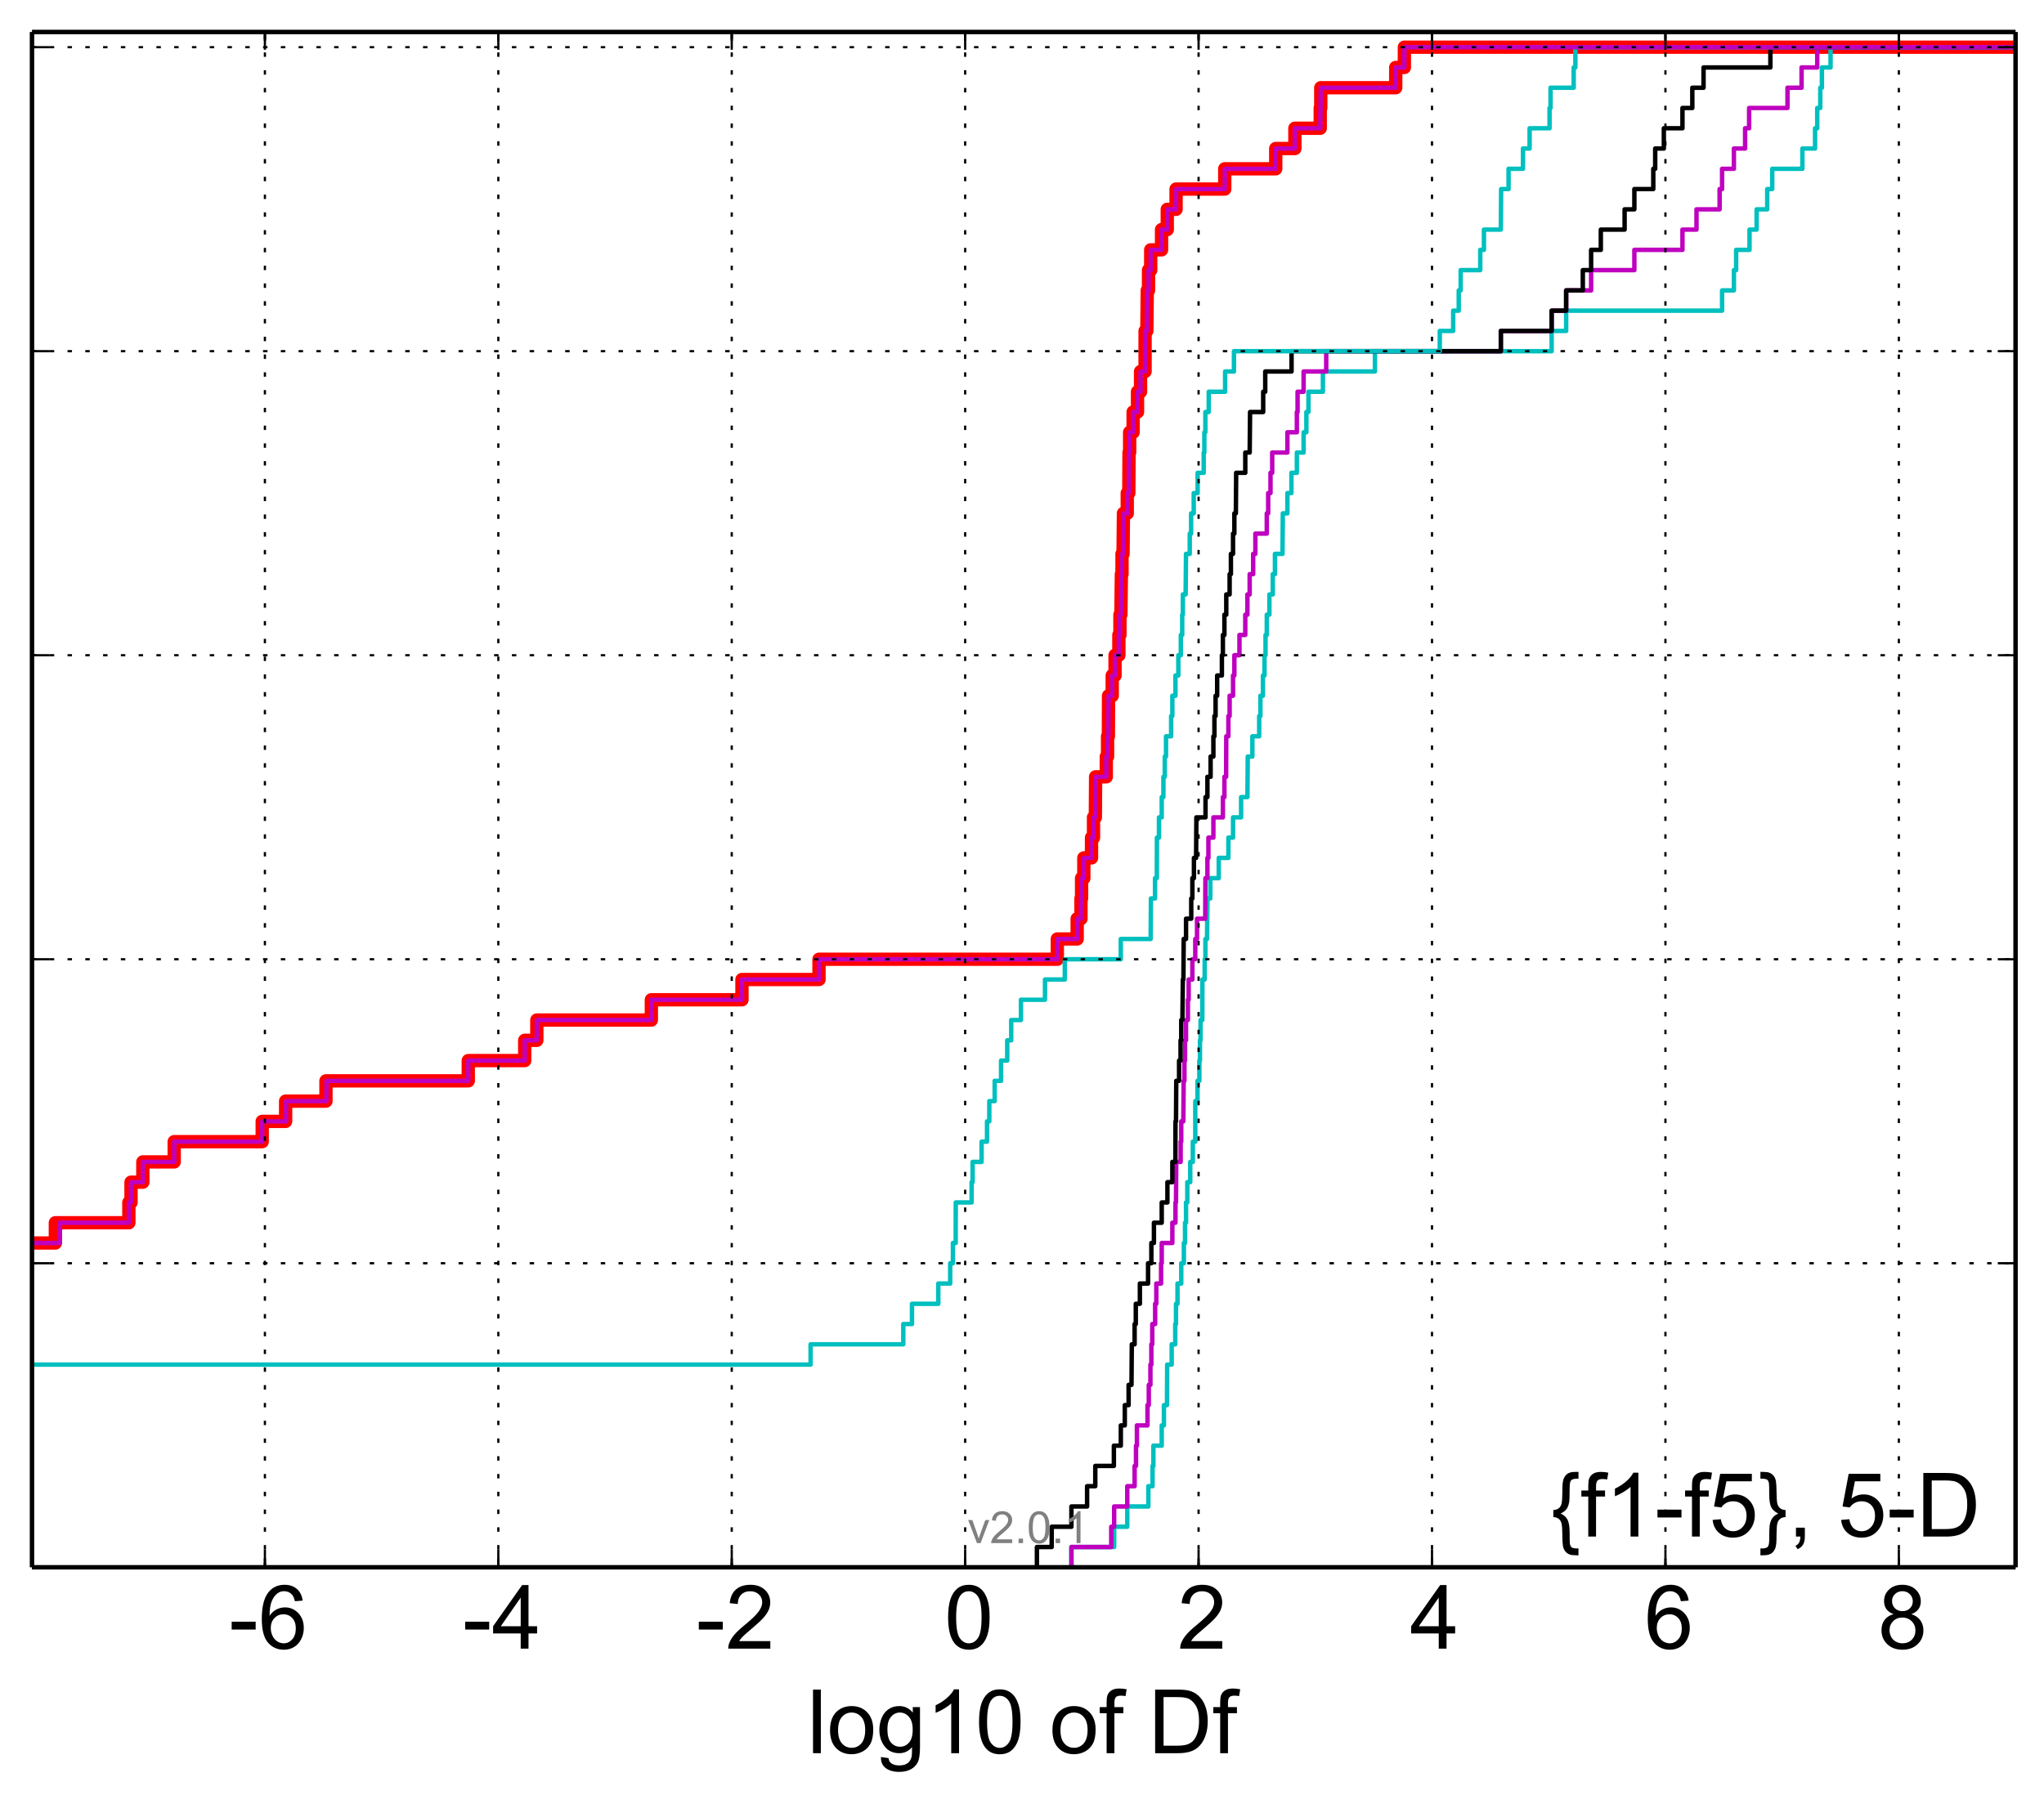 <?xml version="1.0" encoding="utf-8" standalone="no"?>
<!DOCTYPE svg PUBLIC "-//W3C//DTD SVG 1.1//EN"
  "http://www.w3.org/Graphics/SVG/1.1/DTD/svg11.dtd">
<!-- Created with matplotlib (http://matplotlib.org/) -->
<svg height="406pt" version="1.1" viewBox="0 0 460 406" width="460pt" xmlns="http://www.w3.org/2000/svg" xmlns:xlink="http://www.w3.org/1999/xlink">
 <defs>
  <style type="text/css">
*{stroke-linecap:butt;stroke-linejoin:round;}
  </style>
 </defs>
 <g id="figure_1">
  <g id="patch_1">
   <path d="
M0 406.059
L460.8 406.059
L460.8 0
L0 0
z
" style="fill:#ffffff;"/>
  </g>
  <g id="axes_1">
   <g id="patch_2">
    <path d="
M7.2 352.8
L453.6 352.8
L453.6 7.2
L7.2 7.2
z
" style="fill:#ffffff;"/>
   </g>
   <g id="line2d_1">
    <path clip-path="url(#p5bee155178)" d="
M-1 284.364
L3.754 284.364
L3.754 279.802
L12.459 279.802
L12.459 275.24
L29.002 275.24
L29.002 270.677
L29.487 270.677
L29.487 266.115
L32.148 266.115
L32.148 261.552
L39.204 261.552
L39.204 256.99
L59.01 256.99
L59.01 252.428
L64.28 252.428
L64.28 247.865
L73.359 247.865
L73.359 243.303
L105.386 243.303
L105.386 238.741
L118.085 238.741
L118.085 234.178
L120.814 234.178
L120.814 229.616
L146.588 229.616
L146.588 225.053
L166.978 225.053
L166.978 220.491
L184.317 220.491
L184.317 215.929
L237.947 215.929
L237.947 211.366
L242.417 211.366
L242.417 206.804
L243.274 206.804
L243.274 202.242
L243.41 202.242
L243.41 197.679
L243.914 197.679
L243.914 193.117
L245.646 193.117
L245.646 188.554
L246.093 188.554
L246.093 183.992
L246.507 183.992
L246.566 174.867
L248.971 174.867
L248.971 170.305
L249.256 170.305
L249.256 165.743
L249.441 165.743
L249.477 156.618
L250.305 156.618
L250.305 152.055
L250.94 152.055
L250.94 147.493
L251.801 147.493
L251.801 142.931
L252.04 142.931
L252.04 138.368
L252.256 138.368
L252.366 129.244
L252.508 129.244
L252.508 124.681
L252.742 124.681
L252.828 115.556
L253.687 115.556
L253.687 110.994
L254.037 110.994
L254.087 101.869
L254.222 101.869
L254.222 97.307
L255.004 97.307
L255.004 92.745
L255.996 92.745
L255.996 88.182
L256.681 88.182
L256.681 83.62
L257.698 83.62
L257.703 74.495
L258.095 74.495
L258.191 65.37
L258.474 65.37
L258.474 60.808
L258.965 60.808
L258.965 56.245
L261.404 56.245
L261.404 51.683
L262.694 51.683
L262.694 47.121
L264.675 47.121
L264.675 42.558
L275.628 42.558
L275.628 37.996
L287.102 37.996
L287.102 33.434
L291.413 33.434
L291.413 28.871
L297.117 28.871
L297.117 24.309
L297.238 24.309
L297.238 19.747
L314.106 19.747
L314.106 15.184
L316.053 15.184
L316.053 10.622
L316.053 10.622
L453.6 10.622
L453.6 10.622" style="fill:none;stroke:#ff0000;stroke-linecap:square;stroke-width:3.0;"/>
   </g>
   <g id="line2d_2">
    <path clip-path="url(#p5bee155178)" d="
M241.122 352.8
L241.122 348.238
L250.741 348.238
L250.741 343.675
L253.691 343.675
L253.691 339.113
L258.437 339.113
L258.437 334.55
L259.378 334.55
L259.378 329.988
L259.57 329.988
L259.57 325.426
L261.445 325.426
L261.445 320.863
L261.942 320.863
L261.942 316.301
L262.624 316.301
L262.672 307.176
L263.686 307.176
L263.686 302.614
L264.486 302.614
L264.486 298.051
L264.658 298.051
L264.658 293.489
L264.995 293.489
L264.995 288.927
L265.838 288.927
L265.838 284.364
L266.428 284.364
L266.428 279.802
L266.689 279.802
L266.689 275.24
L266.915 275.24
L266.915 270.677
L267.201 270.677
L267.201 266.115
L267.863 266.115
L267.863 261.552
L268.443 261.552
L268.443 256.99
L268.994 256.99
L268.997 247.865
L269.499 247.865
L269.499 243.303
L269.916 243.303
L269.916 238.741
L270.052 238.741
L270.052 234.178
L270.185 234.178
L270.185 229.616
L270.582 229.616
L270.597 220.491
L271.109 220.491
L271.109 215.929
L271.275 215.929
L271.275 211.366
L271.636 211.366
L271.747 202.242
L272.386 202.242
L272.386 197.679
L274.278 197.679
L274.278 193.117
L276.448 193.117
L276.448 188.554
L277.492 188.554
L277.492 183.992
L279.308 183.992
L279.308 179.43
L280.731 179.43
L280.805 170.305
L281.844 170.305
L281.844 165.743
L283.378 165.743
L283.378 161.18
L283.656 161.18
L283.656 156.618
L284.218 156.618
L284.218 152.055
L284.573 152.055
L284.573 147.493
L284.807 147.493
L284.807 142.931
L285.088 142.931
L285.088 138.368
L285.677 138.368
L285.677 133.806
L286.439 133.806
L286.439 129.244
L286.924 129.244
L286.924 124.681
L288.625 124.681
L288.698 115.556
L289.728 115.556
L289.728 110.994
L290.634 110.994
L290.634 106.432
L291.854 106.432
L291.854 101.869
L293.375 101.869
L293.375 97.307
L294.001 97.307
L294.001 92.745
L294.465 92.745
L294.465 88.182
L297.72 88.182
L297.72 83.62
L309.427 83.62
L309.427 79.057
L349.195 79.057
L349.195 74.495
L352.462 74.495
L352.462 69.933
L387.554 69.933
L387.554 65.37
L390.214 65.37
L390.214 60.808
L390.718 60.808
L390.718 56.245
L393.728 56.245
L393.728 51.683
L395.328 51.683
L395.328 47.121
L397.711 47.121
L397.711 42.558
L398.837 42.558
L398.837 37.996
L405.625 37.996
L405.625 33.434
L408.478 33.434
L408.478 28.871
L408.968 28.871
L408.968 24.309
L409.651 24.309
L409.651 19.747
L410.018 19.747
L410.018 15.184
L411.966 15.184
L411.966 10.622
L411.966 10.622
L453.6 10.622
L453.6 10.622" style="fill:none;stroke:#00bfbf;stroke-linecap:square;"/>
   </g>
   <g id="line2d_3">
    <path clip-path="url(#p5bee155178)" d="
M241.122 352.8
L241.122 348.238
L250.083 348.238
L250.083 343.675
L250.741 343.675
L250.741 339.113
L253.691 339.113
L253.691 334.55
L255.345 334.55
L255.345 329.988
L255.659 329.988
L255.659 325.426
L255.862 325.426
L255.862 320.863
L258.239 320.863
L258.239 316.301
L258.535 316.301
L258.535 311.739
L258.9 311.739
L258.9 307.176
L259.111 307.176
L259.111 302.614
L259.318 302.614
L259.318 298.051
L259.965 298.051
L259.965 293.489
L260.226 293.489
L260.226 288.927
L261.297 288.927
L261.297 284.364
L261.445 284.364
L261.445 279.802
L263.836 279.802
L263.836 275.24
L264.54 275.24
L264.54 270.677
L264.658 270.677
L264.716 261.552
L265.704 261.552
L265.704 256.99
L265.838 256.99
L265.838 252.428
L266.304 252.428
L266.387 243.303
L266.559 243.303
L266.559 238.741
L266.689 238.741
L266.689 234.178
L266.915 234.178
L266.915 229.616
L267.337 229.616
L267.337 225.053
L267.506 225.053
L267.506 220.491
L268.341 220.491
L268.341 215.929
L268.994 215.929
L268.994 211.366
L269.387 211.366
L269.387 206.804
L271.233 206.804
L271.275 197.679
L271.727 197.679
L271.727 193.117
L271.95 193.117
L271.95 188.554
L273.071 188.554
L273.071 183.992
L275.21 183.992
L275.21 179.43
L275.553 179.43
L275.553 174.867
L275.937 174.867
L275.971 165.743
L276.448 165.743
L276.448 161.18
L276.727 161.18
L276.727 156.618
L277.492 156.618
L277.492 152.055
L277.793 152.055
L277.793 147.493
L278.94 147.493
L278.94 142.931
L280.25 142.931
L280.25 138.368
L280.731 138.368
L280.731 133.806
L281.239 133.806
L281.239 129.244
L282.026 129.244
L282.026 124.681
L282.519 124.681
L282.519 120.119
L285.088 120.119
L285.088 115.556
L285.404 115.556
L285.404 110.994
L285.926 110.994
L285.926 106.432
L286.309 106.432
L286.309 101.869
L289.728 101.869
L289.728 97.307
L291.854 97.307
L291.854 92.745
L292.017 92.745
L292.017 88.182
L293.375 88.182
L293.375 83.62
L298.465 83.62
L298.465 79.057
L337.763 79.057
L337.763 74.495
L349.195 74.495
L349.195 69.933
L352.462 69.933
L352.462 65.37
L358.08 65.37
L358.08 60.808
L367.812 60.808
L367.812 56.245
L378.636 56.245
L378.636 51.683
L381.798 51.683
L381.798 47.121
L386.996 47.121
L386.996 42.558
L387.554 42.558
L387.554 37.996
L390.214 37.996
L390.214 33.434
L392.734 33.434
L392.734 28.871
L393.636 28.871
L393.636 24.309
L402.269 24.309
L402.269 19.747
L405.44 19.747
L405.44 15.184
L408.968 15.184
L408.968 10.622
L408.968 10.622
L453.6 10.622
L453.6 10.622" style="fill:none;stroke:#bf00bf;stroke-linecap:square;"/>
   </g>
   <g id="line2d_4">
    <path clip-path="url(#p5bee155178)" d="
M233.353 352.8
L233.353 348.238
L236.685 348.238
L236.685 343.675
L241.122 343.675
L241.122 339.113
L244.65 339.113
L244.65 334.55
L246.494 334.55
L246.494 329.988
L250.677 329.988
L250.677 325.426
L252.241 325.426
L252.241 320.863
L253.133 320.863
L253.133 316.301
L253.994 316.301
L253.994 311.739
L254.642 311.739
L254.712 302.614
L255.345 302.614
L255.345 298.051
L255.61 298.051
L255.61 293.489
L256.529 293.489
L256.529 288.927
L258.37 288.927
L258.37 284.364
L259.111 284.364
L259.111 279.802
L259.691 279.802
L259.691 275.24
L261.445 275.24
L261.445 270.677
L262.725 270.677
L262.725 266.115
L263.836 266.115
L263.836 261.552
L264.527 261.552
L264.54 252.428
L264.658 252.428
L264.716 243.303
L265.349 243.303
L265.349 238.741
L265.684 238.741
L265.684 234.178
L265.838 234.178
L265.838 229.616
L266.103 229.616
L266.199 220.491
L266.326 220.491
L266.392 211.366
L266.915 211.366
L266.915 206.804
L268.087 206.804
L268.087 202.242
L268.341 202.242
L268.341 197.679
L268.693 197.679
L268.693 193.117
L269.182 193.117
L269.242 183.992
L271.3 183.992
L271.3 179.43
L271.727 179.43
L271.727 174.867
L272.446 174.867
L272.446 170.305
L273.071 170.305
L273.071 165.743
L273.306 165.743
L273.306 161.18
L273.566 161.18
L273.566 156.618
L273.922 156.618
L273.922 152.055
L274.984 152.055
L274.984 147.493
L275.21 147.493
L275.21 142.931
L275.553 142.931
L275.553 138.368
L275.971 138.368
L275.971 133.806
L276.727 133.806
L276.727 129.244
L277.015 129.244
L277.015 124.681
L277.492 124.681
L277.492 120.119
L277.793 120.119
L277.793 115.556
L278.13 115.556
L278.197 106.432
L280.25 106.432
L280.25 101.869
L281.239 101.869
L281.326 92.745
L284.28 92.745
L284.28 88.182
L284.742 88.182
L284.742 83.62
L290.665 83.62
L290.665 79.057
L337.763 79.057
L337.763 74.495
L349.195 74.495
L349.195 69.933
L352.462 69.933
L352.462 65.37
L356.212 65.37
L356.212 60.808
L358.08 60.808
L358.08 56.245
L360.264 56.245
L360.264 51.683
L365.617 51.683
L365.617 47.121
L367.812 47.121
L367.812 42.558
L372.071 42.558
L372.071 37.996
L372.5 37.996
L372.5 33.434
L374.444 33.434
L374.444 28.871
L378.636 28.871
L378.636 24.309
L380.854 24.309
L380.854 19.747
L383.381 19.747
L383.381 15.184
L398.425 15.184
L398.425 10.622
L398.425 10.622
L453.6 10.622
L453.6 10.622" style="fill:none;stroke:#000000;stroke-linecap:square;"/>
   </g>
   <g id="line2d_5">
    <path clip-path="url(#p5bee155178)" d="
M-1 307.176
L182.423 307.176
L182.423 302.614
L203.285 302.614
L203.285 298.051
L205.241 298.051
L205.241 293.489
L211.162 293.489
L211.162 288.927
L213.841 288.927
L213.841 284.364
L214.452 284.364
L214.452 279.802
L215.075 279.802
L215.094 270.677
L218.659 270.677
L218.659 266.115
L218.882 266.115
L218.882 261.552
L220.904 261.552
L220.904 256.99
L222.126 256.99
L222.126 252.428
L222.642 252.428
L222.642 247.865
L223.85 247.865
L223.85 243.303
L225.286 243.303
L225.286 238.741
L226.679 238.741
L226.679 234.178
L227.572 234.178
L227.572 229.616
L229.762 229.616
L229.762 225.053
L235.176 225.053
L235.176 220.491
L239.634 220.491
L239.634 215.929
L252.23 215.929
L252.23 211.366
L258.958 211.366
L259.017 202.242
L259.936 202.242
L259.936 197.679
L260.34 197.679
L260.364 188.554
L260.825 188.554
L260.825 183.992
L261.445 183.992
L261.445 179.43
L261.822 179.43
L261.822 174.867
L262.134 174.867
L262.134 170.305
L262.41 170.305
L262.41 165.743
L263.561 165.743
L263.561 161.18
L263.836 161.18
L263.836 156.618
L264.535 156.618
L264.535 152.055
L265.185 152.055
L265.185 147.493
L265.743 147.493
L265.743 142.931
L266.053 142.931
L266.053 138.368
L266.199 138.368
L266.199 133.806
L266.827 133.806
L266.911 124.681
L267.751 124.681
L267.751 120.119
L268.056 120.119
L268.056 115.556
L268.646 115.556
L268.646 110.994
L269.528 110.994
L269.528 106.432
L270.892 106.432
L270.892 101.869
L271.034 101.869
L271.034 97.307
L271.267 97.307
L271.267 92.745
L272.018 92.745
L272.018 88.182
L275.712 88.182
L275.712 83.62
L277.702 83.62
L277.702 79.057
L324.021 79.057
L324.021 74.495
L327.037 74.495
L327.037 69.933
L328.286 69.933
L328.286 65.37
L328.724 65.37
L328.724 60.808
L333.129 60.808
L333.129 56.245
L333.96 56.245
L333.96 51.683
L337.763 51.683
L337.829 42.558
L339.501 42.558
L339.501 37.996
L342.748 37.996
L342.748 33.434
L344.235 33.434
L344.235 28.871
L348.725 28.871
L348.725 24.309
L348.949 24.309
L348.949 19.747
L354.156 19.747
L354.156 15.184
L354.538 15.184
L354.538 10.622
L354.538 10.622
L453.6 10.622
L453.6 10.622" style="fill:none;stroke:#00bfbf;stroke-linecap:square;"/>
   </g>
   <g id="line2d_6">
    <path clip-path="url(#p5bee155178)" d="
M-1 284.364
L3.754 284.364
L3.754 279.802
L13.443 279.802
L13.443 275.24
L29.002 275.24
L29.002 270.677
L29.487 270.677
L29.487 266.115
L32.148 266.115
L32.148 261.552
L39.215 261.552
L39.215 256.99
L59.01 256.99
L59.01 252.428
L64.388 252.428
L64.388 247.865
L73.48 247.865
L73.48 243.303
L105.386 243.303
L105.386 238.741
L118.085 238.741
L118.085 234.178
L120.814 234.178
L120.814 229.616
L146.588 229.616
L146.588 225.053
L166.978 225.053
L166.978 220.491
L184.317 220.491
L184.317 215.929
L237.947 215.929
L237.947 211.366
L242.417 211.366
L242.417 206.804
L243.274 206.804
L243.274 202.242
L243.41 202.242
L243.41 197.679
L243.914 197.679
L243.914 193.117
L245.646 193.117
L245.646 188.554
L246.093 188.554
L246.093 183.992
L246.507 183.992
L246.566 174.867
L248.971 174.867
L248.971 170.305
L249.256 170.305
L249.256 165.743
L249.441 165.743
L249.477 156.618
L250.305 156.618
L250.305 152.055
L250.94 152.055
L250.94 147.493
L251.801 147.493
L251.801 142.931
L252.04 142.931
L252.04 138.368
L252.256 138.368
L252.366 129.244
L252.508 129.244
L252.508 124.681
L252.742 124.681
L252.828 115.556
L253.687 115.556
L253.687 110.994
L254.037 110.994
L254.087 101.869
L254.222 101.869
L254.222 97.307
L255.004 97.307
L255.004 92.745
L255.996 92.745
L255.996 88.182
L256.681 88.182
L256.681 83.62
L257.698 83.62
L257.703 74.495
L258.095 74.495
L258.191 65.37
L258.474 65.37
L258.474 60.808
L258.965 60.808
L258.965 56.245
L261.404 56.245
L261.404 51.683
L262.694 51.683
L262.694 47.121
L264.675 47.121
L264.675 42.558
L275.628 42.558
L275.628 37.996
L287.102 37.996
L287.102 33.434
L291.413 33.434
L291.413 28.871
L297.133 28.871
L297.238 19.747
L314.106 19.747
L314.106 15.184
L316.053 15.184
L316.053 10.622
L316.053 10.622
L453.6 10.622
L453.6 10.622" style="fill:none;stroke:#bf00bf;stroke-linecap:square;"/>
   </g>
   <g id="matplotlib.axis_1">
    <g id="xtick_1"/>
    <g id="xtick_2">
     <g id="line2d_7">
      <path clip-path="url(#p5bee155178)" d="
M59.617 352.8
L59.617 7.2" style="fill:none;stroke:#000000;stroke-dasharray:1,3;stroke-dashoffset:0.0;stroke-width:0.5;"/>
     </g>
     <g id="line2d_8">
      <defs>
       <path d="
M0 0
L0 -4" id="m93b0483c22" style="stroke:#000000;stroke-width:0.5;"/>
      </defs>
      <g>
       <use style="stroke:#000000;stroke-width:0.5;" x="59.617" xlink:href="#m93b0483c22" y="352.8"/>
      </g>
     </g>
     <g id="line2d_9">
      <defs>
       <path d="
M0 0
L0 4" id="m741efc42ff" style="stroke:#000000;stroke-width:0.5;"/>
      </defs>
      <g>
       <use style="stroke:#000000;stroke-width:0.5;" x="59.617" xlink:href="#m741efc42ff" y="7.2"/>
      </g>
     </g>
     <g id="text_1">
      <!-- -6 -->
      <defs>
       <path d="
M3.172 21.484
L3.172 30.328
L30.172 30.328
L30.172 21.484
z
" id="ArialMT-2d"/>
       <path d="
M49.75 54.047
L41.016 53.375
Q39.844 58.547 37.703 60.891
Q34.125 64.656 28.906 64.656
Q24.703 64.656 21.531 62.312
Q17.391 59.281 14.984 53.469
Q12.594 47.656 12.5 36.922
Q15.672 41.75 20.266 44.094
Q24.859 46.438 29.891 46.438
Q38.672 46.438 44.844 39.969
Q51.031 33.5 51.031 23.25
Q51.031 16.5 48.125 10.719
Q45.219 4.938 40.141 1.859
Q35.062 -1.219 28.609 -1.219
Q17.625 -1.219 10.688 6.859
Q3.766 14.938 3.766 33.5
Q3.766 54.25 11.422 63.672
Q18.109 71.875 29.438 71.875
Q37.891 71.875 43.281 67.141
Q48.688 62.406 49.75 54.047
M13.875 23.188
Q13.875 18.656 15.797 14.5
Q17.719 10.359 21.188 8.172
Q24.656 6 28.469 6
Q34.031 6 38.031 10.484
Q42.047 14.984 42.047 22.703
Q42.047 30.125 38.078 34.391
Q34.125 38.672 28.125 38.672
Q22.172 38.672 18.016 34.391
Q13.875 30.125 13.875 23.188" id="ArialMT-36"/>
      </defs>
      <g transform="translate(51.502 371.116)scale(0.2 -0.2)">
       <use xlink:href="#ArialMT-2d"/>
       <use x="33.301" xlink:href="#ArialMT-36"/>
      </g>
     </g>
    </g>
    <g id="xtick_3">
     <g id="line2d_10">
      <path clip-path="url(#p5bee155178)" d="
M112.148 352.8
L112.148 7.2" style="fill:none;stroke:#000000;stroke-dasharray:1,3;stroke-dashoffset:0.0;stroke-width:0.5;"/>
     </g>
     <g id="line2d_11">
      <g>
       <use style="stroke:#000000;stroke-width:0.5;" x="112.148" xlink:href="#m93b0483c22" y="352.8"/>
      </g>
     </g>
     <g id="line2d_12">
      <g>
       <use style="stroke:#000000;stroke-width:0.5;" x="112.148" xlink:href="#m741efc42ff" y="7.2"/>
      </g>
     </g>
     <g id="text_2">
      <!-- -4 -->
      <defs>
       <path d="
M32.328 0
L32.328 17.141
L1.266 17.141
L1.266 25.203
L33.938 71.578
L41.109 71.578
L41.109 25.203
L50.781 25.203
L50.781 17.141
L41.109 17.141
L41.109 0
z

M32.328 25.203
L32.328 57.469
L9.906 25.203
z
" id="ArialMT-34"/>
      </defs>
      <g transform="translate(104.058 371.116)scale(0.2 -0.2)">
       <use xlink:href="#ArialMT-2d"/>
       <use x="33.301" xlink:href="#ArialMT-34"/>
      </g>
     </g>
    </g>
    <g id="xtick_4">
     <g id="line2d_13">
      <path clip-path="url(#p5bee155178)" d="
M164.679 352.8
L164.679 7.2" style="fill:none;stroke:#000000;stroke-dasharray:1,3;stroke-dashoffset:0.0;stroke-width:0.5;"/>
     </g>
     <g id="line2d_14">
      <g>
       <use style="stroke:#000000;stroke-width:0.5;" x="164.679" xlink:href="#m93b0483c22" y="352.8"/>
      </g>
     </g>
     <g id="line2d_15">
      <g>
       <use style="stroke:#000000;stroke-width:0.5;" x="164.679" xlink:href="#m741efc42ff" y="7.2"/>
      </g>
     </g>
     <g id="text_3">
      <!-- -2 -->
      <defs>
       <path d="
M50.344 8.453
L50.344 0
L3.031 0
Q2.938 3.172 4.047 6.109
Q5.859 10.938 9.828 15.625
Q13.812 20.312 21.344 26.469
Q33.016 36.031 37.109 41.625
Q41.219 47.219 41.219 52.203
Q41.219 57.422 37.469 61
Q33.734 64.594 27.734 64.594
Q21.391 64.594 17.578 60.781
Q13.766 56.984 13.719 50.25
L4.688 51.172
Q5.609 61.281 11.656 66.578
Q17.719 71.875 27.938 71.875
Q38.234 71.875 44.234 66.156
Q50.25 60.453 50.25 52
Q50.25 47.703 48.484 43.547
Q46.734 39.406 42.656 34.812
Q38.578 30.219 29.109 22.219
Q21.188 15.578 18.938 13.203
Q16.703 10.844 15.234 8.453
z
" id="ArialMT-32"/>
      </defs>
      <g transform="translate(156.633 371.116)scale(0.2 -0.2)">
       <use xlink:href="#ArialMT-2d"/>
       <use x="33.301" xlink:href="#ArialMT-32"/>
      </g>
     </g>
    </g>
    <g id="xtick_5">
     <g id="line2d_16">
      <path clip-path="url(#p5bee155178)" d="
M217.21 352.8
L217.21 7.2" style="fill:none;stroke:#000000;stroke-dasharray:1,3;stroke-dashoffset:0.0;stroke-width:0.5;"/>
     </g>
     <g id="line2d_17">
      <g>
       <use style="stroke:#000000;stroke-width:0.5;" x="217.21" xlink:href="#m93b0483c22" y="352.8"/>
      </g>
     </g>
     <g id="line2d_18">
      <g>
       <use style="stroke:#000000;stroke-width:0.5;" x="217.21" xlink:href="#m741efc42ff" y="7.2"/>
      </g>
     </g>
     <g id="text_4">
      <!-- 0 -->
      <defs>
       <path d="
M4.156 35.297
Q4.156 48 6.766 55.734
Q9.375 63.484 14.516 67.672
Q19.672 71.875 27.484 71.875
Q33.25 71.875 37.594 69.547
Q41.938 67.234 44.766 62.859
Q47.609 58.5 49.219 52.219
Q50.828 45.953 50.828 35.297
Q50.828 22.703 48.234 14.969
Q45.656 7.234 40.5 3
Q35.359 -1.219 27.484 -1.219
Q17.141 -1.219 11.234 6.203
Q4.156 15.141 4.156 35.297
M13.188 35.297
Q13.188 17.672 17.312 11.828
Q21.438 6 27.484 6
Q33.547 6 37.672 11.859
Q41.797 17.719 41.797 35.297
Q41.797 52.984 37.672 58.781
Q33.547 64.594 27.391 64.594
Q21.344 64.594 17.719 59.469
Q13.188 52.938 13.188 35.297" id="ArialMT-30"/>
      </defs>
      <g transform="translate(212.543 371.116)scale(0.2 -0.2)">
       <use xlink:href="#ArialMT-30"/>
      </g>
     </g>
    </g>
    <g id="xtick_6">
     <g id="line2d_19">
      <path clip-path="url(#p5bee155178)" d="
M269.741 352.8
L269.741 7.2" style="fill:none;stroke:#000000;stroke-dasharray:1,3;stroke-dashoffset:0.0;stroke-width:0.5;"/>
     </g>
     <g id="line2d_20">
      <g>
       <use style="stroke:#000000;stroke-width:0.5;" x="269.741" xlink:href="#m93b0483c22" y="352.8"/>
      </g>
     </g>
     <g id="line2d_21">
      <g>
       <use style="stroke:#000000;stroke-width:0.5;" x="269.741" xlink:href="#m741efc42ff" y="7.2"/>
      </g>
     </g>
     <g id="text_5">
      <!-- 2 -->
      <g transform="translate(265.001 371.116)scale(0.2 -0.2)">
       <use xlink:href="#ArialMT-32"/>
      </g>
     </g>
    </g>
    <g id="xtick_7">
     <g id="line2d_22">
      <path clip-path="url(#p5bee155178)" d="
M322.272 352.8
L322.272 7.2" style="fill:none;stroke:#000000;stroke-dasharray:1,3;stroke-dashoffset:0.0;stroke-width:0.5;"/>
     </g>
     <g id="line2d_23">
      <g>
       <use style="stroke:#000000;stroke-width:0.5;" x="322.272" xlink:href="#m93b0483c22" y="352.8"/>
      </g>
     </g>
     <g id="line2d_24">
      <g>
       <use style="stroke:#000000;stroke-width:0.5;" x="322.272" xlink:href="#m741efc42ff" y="7.2"/>
      </g>
     </g>
     <g id="text_6">
      <!-- 4 -->
      <g transform="translate(317.321 371.116)scale(0.2 -0.2)">
       <use xlink:href="#ArialMT-34"/>
      </g>
     </g>
    </g>
    <g id="xtick_8">
     <g id="line2d_25">
      <path clip-path="url(#p5bee155178)" d="
M374.803 352.8
L374.803 7.2" style="fill:none;stroke:#000000;stroke-dasharray:1,3;stroke-dashoffset:0.0;stroke-width:0.5;"/>
     </g>
     <g id="line2d_26">
      <g>
       <use style="stroke:#000000;stroke-width:0.5;" x="374.803" xlink:href="#m93b0483c22" y="352.8"/>
      </g>
     </g>
     <g id="line2d_27">
      <g>
       <use style="stroke:#000000;stroke-width:0.5;" x="374.803" xlink:href="#m741efc42ff" y="7.2"/>
      </g>
     </g>
     <g id="text_7">
      <!-- 6 -->
      <g transform="translate(370.077 371.116)scale(0.2 -0.2)">
       <use xlink:href="#ArialMT-36"/>
      </g>
     </g>
    </g>
    <g id="xtick_9">
     <g id="line2d_28">
      <path clip-path="url(#p5bee155178)" d="
M427.334 352.8
L427.334 7.2" style="fill:none;stroke:#000000;stroke-dasharray:1,3;stroke-dashoffset:0.0;stroke-width:0.5;"/>
     </g>
     <g id="line2d_29">
      <g>
       <use style="stroke:#000000;stroke-width:0.5;" x="427.334" xlink:href="#m93b0483c22" y="352.8"/>
      </g>
     </g>
     <g id="line2d_30">
      <g>
       <use style="stroke:#000000;stroke-width:0.5;" x="427.334" xlink:href="#m741efc42ff" y="7.2"/>
      </g>
     </g>
     <g id="text_8">
      <!-- 8 -->
      <defs>
       <path d="
M17.672 38.812
Q12.203 40.828 9.562 44.531
Q6.938 48.25 6.938 53.422
Q6.938 61.234 12.547 66.547
Q18.172 71.875 27.484 71.875
Q36.859 71.875 42.578 66.422
Q48.297 60.984 48.297 53.172
Q48.297 48.188 45.672 44.5
Q43.062 40.828 37.75 38.812
Q44.344 36.672 47.781 31.875
Q51.219 27.094 51.219 20.453
Q51.219 11.281 44.719 5.031
Q38.234 -1.219 27.641 -1.219
Q17.047 -1.219 10.547 5.047
Q4.047 11.328 4.047 20.703
Q4.047 27.688 7.594 32.391
Q11.141 37.109 17.672 38.812
M15.922 53.719
Q15.922 48.641 19.188 45.406
Q22.469 42.188 27.688 42.188
Q32.766 42.188 36.016 45.375
Q39.266 48.578 39.266 53.219
Q39.266 58.062 35.906 61.359
Q32.562 64.656 27.594 64.656
Q22.562 64.656 19.234 61.422
Q15.922 58.203 15.922 53.719
M13.094 20.656
Q13.094 16.891 14.875 13.375
Q16.656 9.859 20.172 7.922
Q23.688 6 27.734 6
Q34.031 6 38.125 10.047
Q42.234 14.109 42.234 20.359
Q42.234 26.703 38.016 30.859
Q33.797 35.016 27.438 35.016
Q21.234 35.016 17.156 30.906
Q13.094 26.812 13.094 20.656" id="ArialMT-38"/>
      </defs>
      <g transform="translate(422.617 371.116)scale(0.2 -0.2)">
       <use xlink:href="#ArialMT-38"/>
      </g>
     </g>
    </g>
    <g id="xtick_10"/>
    <g id="xtick_11">
     <g id="line2d_31">
      <defs>
       <path d="
M0 0
L0 -2" id="m177f7580d0" style="stroke:#000000;stroke-width:0.5;"/>
      </defs>
      <g>
       <use style="stroke:#000000;stroke-width:0.5;" x="59.617" xlink:href="#m177f7580d0" y="352.8"/>
      </g>
     </g>
     <g id="line2d_32">
      <defs>
       <path d="
M0 0
L0 2" id="m5284c7e2a0" style="stroke:#000000;stroke-width:0.5;"/>
      </defs>
      <g>
       <use style="stroke:#000000;stroke-width:0.5;" x="59.617" xlink:href="#m5284c7e2a0" y="7.2"/>
      </g>
     </g>
    </g>
    <g id="xtick_12">
     <g id="line2d_33">
      <g>
       <use style="stroke:#000000;stroke-width:0.5;" x="112.148" xlink:href="#m177f7580d0" y="352.8"/>
      </g>
     </g>
     <g id="line2d_34">
      <g>
       <use style="stroke:#000000;stroke-width:0.5;" x="112.148" xlink:href="#m5284c7e2a0" y="7.2"/>
      </g>
     </g>
    </g>
    <g id="xtick_13">
     <g id="line2d_35">
      <g>
       <use style="stroke:#000000;stroke-width:0.5;" x="164.679" xlink:href="#m177f7580d0" y="352.8"/>
      </g>
     </g>
     <g id="line2d_36">
      <g>
       <use style="stroke:#000000;stroke-width:0.5;" x="164.679" xlink:href="#m5284c7e2a0" y="7.2"/>
      </g>
     </g>
    </g>
    <g id="xtick_14">
     <g id="line2d_37">
      <g>
       <use style="stroke:#000000;stroke-width:0.5;" x="217.21" xlink:href="#m177f7580d0" y="352.8"/>
      </g>
     </g>
     <g id="line2d_38">
      <g>
       <use style="stroke:#000000;stroke-width:0.5;" x="217.21" xlink:href="#m5284c7e2a0" y="7.2"/>
      </g>
     </g>
    </g>
    <g id="xtick_15">
     <g id="line2d_39">
      <g>
       <use style="stroke:#000000;stroke-width:0.5;" x="269.741" xlink:href="#m177f7580d0" y="352.8"/>
      </g>
     </g>
     <g id="line2d_40">
      <g>
       <use style="stroke:#000000;stroke-width:0.5;" x="269.741" xlink:href="#m5284c7e2a0" y="7.2"/>
      </g>
     </g>
    </g>
    <g id="xtick_16">
     <g id="line2d_41">
      <g>
       <use style="stroke:#000000;stroke-width:0.5;" x="322.272" xlink:href="#m177f7580d0" y="352.8"/>
      </g>
     </g>
     <g id="line2d_42">
      <g>
       <use style="stroke:#000000;stroke-width:0.5;" x="322.272" xlink:href="#m5284c7e2a0" y="7.2"/>
      </g>
     </g>
    </g>
    <g id="xtick_17">
     <g id="line2d_43">
      <g>
       <use style="stroke:#000000;stroke-width:0.5;" x="374.803" xlink:href="#m177f7580d0" y="352.8"/>
      </g>
     </g>
     <g id="line2d_44">
      <g>
       <use style="stroke:#000000;stroke-width:0.5;" x="374.803" xlink:href="#m5284c7e2a0" y="7.2"/>
      </g>
     </g>
    </g>
    <g id="xtick_18">
     <g id="line2d_45">
      <g>
       <use style="stroke:#000000;stroke-width:0.5;" x="427.334" xlink:href="#m177f7580d0" y="352.8"/>
      </g>
     </g>
     <g id="line2d_46">
      <g>
       <use style="stroke:#000000;stroke-width:0.5;" x="427.334" xlink:href="#m5284c7e2a0" y="7.2"/>
      </g>
     </g>
    </g>
    <g id="text_9">
     <!-- log10 of Df -->
     <defs>
      <path d="
M4.984 -4.297
L13.531 -5.562
Q14.062 -9.516 16.5 -11.328
Q19.781 -13.766 25.438 -13.766
Q31.547 -13.766 34.859 -11.328
Q38.188 -8.891 39.359 -4.5
Q40.047 -1.812 39.984 6.781
Q34.234 0 25.641 0
Q14.938 0 9.078 7.719
Q3.219 15.438 3.219 26.219
Q3.219 33.641 5.906 39.906
Q8.594 46.188 13.688 49.609
Q18.797 53.031 25.688 53.031
Q34.859 53.031 40.828 45.609
L40.828 51.859
L48.922 51.859
L48.922 7.031
Q48.922 -5.078 46.453 -10.125
Q44 -15.188 38.641 -18.109
Q33.297 -21.047 25.484 -21.047
Q16.219 -21.047 10.5 -16.875
Q4.781 -12.703 4.984 -4.297
M12.25 26.859
Q12.25 16.656 16.297 11.969
Q20.359 7.281 26.469 7.281
Q32.516 7.281 36.609 11.938
Q40.719 16.609 40.719 26.562
Q40.719 36.078 36.5 40.906
Q32.281 45.75 26.312 45.75
Q20.453 45.75 16.344 40.984
Q12.25 36.234 12.25 26.859" id="ArialMT-67"/>
      <path d="
M8.688 0
L8.688 45.016
L0.922 45.016
L0.922 51.859
L8.688 51.859
L8.688 57.375
Q8.688 62.594 9.625 65.141
Q10.891 68.562 14.078 70.672
Q17.281 72.797 23.047 72.797
Q26.766 72.797 31.25 71.922
L29.938 64.266
Q27.203 64.75 24.75 64.75
Q20.75 64.75 19.094 63.031
Q17.438 61.328 17.438 56.641
L17.438 51.859
L27.547 51.859
L27.547 45.016
L17.438 45.016
L17.438 0
z
" id="ArialMT-66"/>
      <path d="
M7.719 0
L7.719 71.578
L32.375 71.578
Q40.719 71.578 45.125 70.562
Q51.266 69.141 55.609 65.438
Q61.281 60.641 64.078 53.188
Q66.891 45.75 66.891 36.188
Q66.891 28.031 64.984 21.734
Q63.094 15.438 60.109 11.297
Q57.125 7.172 53.578 4.797
Q50.047 2.438 45.047 1.219
Q40.047 0 33.547 0
z

M17.188 8.453
L32.469 8.453
Q39.547 8.453 43.578 9.766
Q47.609 11.078 50 13.484
Q53.375 16.844 55.25 22.531
Q57.125 28.219 57.125 36.328
Q57.125 47.562 53.438 53.594
Q49.75 59.625 44.484 61.672
Q40.672 63.141 32.234 63.141
L17.188 63.141
z
" id="ArialMT-44"/>
      <path d="
M6.391 0
L6.391 71.578
L15.188 71.578
L15.188 0
z
" id="ArialMT-6c"/>
      <path d="
M3.328 25.922
Q3.328 40.328 11.328 47.266
Q18.016 53.031 27.641 53.031
Q38.328 53.031 45.109 46.016
Q51.906 39.016 51.906 26.656
Q51.906 16.656 48.906 10.906
Q45.906 5.172 40.156 2
Q34.422 -1.172 27.641 -1.172
Q16.75 -1.172 10.031 5.812
Q3.328 12.797 3.328 25.922
M12.359 25.922
Q12.359 15.969 16.703 11.016
Q21.047 6.062 27.641 6.062
Q34.188 6.062 38.531 11.031
Q42.875 16.016 42.875 26.219
Q42.875 35.844 38.5 40.797
Q34.125 45.75 27.641 45.75
Q21.047 45.75 16.703 40.812
Q12.359 35.891 12.359 25.922" id="ArialMT-6f"/>
      <path d="
M37.25 0
L28.469 0
L28.469 56
Q25.297 52.984 20.141 49.953
Q14.984 46.922 10.891 45.406
L10.891 53.906
Q18.266 57.375 23.781 62.297
Q29.297 67.234 31.594 71.875
L37.25 71.875
z
" id="ArialMT-31"/>
      <path id="ArialMT-20"/>
     </defs>
     <g transform="translate(181.692 394.65)scale(0.2 -0.2)">
      <use xlink:href="#ArialMT-6c"/>
      <use x="22.217" xlink:href="#ArialMT-6f"/>
      <use x="77.832" xlink:href="#ArialMT-67"/>
      <use x="133.447" xlink:href="#ArialMT-31"/>
      <use x="189.062" xlink:href="#ArialMT-30"/>
      <use x="244.678" xlink:href="#ArialMT-20"/>
      <use x="272.461" xlink:href="#ArialMT-6f"/>
      <use x="328.076" xlink:href="#ArialMT-66"/>
      <use x="355.859" xlink:href="#ArialMT-20"/>
      <use x="383.643" xlink:href="#ArialMT-44"/>
      <use x="455.859" xlink:href="#ArialMT-66"/>
     </g>
    </g>
   </g>
   <g id="matplotlib.axis_2">
    <g id="ytick_1">
     <g id="line2d_47">
      <path clip-path="url(#p5bee155178)" d="
M7.2 352.8
L453.6 352.8" style="fill:none;stroke:#000000;stroke-dasharray:1,3;stroke-dashoffset:0.0;stroke-width:0.5;"/>
     </g>
     <g id="line2d_48">
      <defs>
       <path d="
M0 0
L4 0" id="m728421d6d4" style="stroke:#000000;stroke-width:0.5;"/>
      </defs>
      <g>
       <use style="stroke:#000000;stroke-width:0.5;" x="7.2" xlink:href="#m728421d6d4" y="352.8"/>
      </g>
     </g>
     <g id="line2d_49">
      <defs>
       <path d="
M0 0
L-4 0" id="mcb0005524f" style="stroke:#000000;stroke-width:0.5;"/>
      </defs>
      <g>
       <use style="stroke:#000000;stroke-width:0.5;" x="453.6" xlink:href="#mcb0005524f" y="352.8"/>
      </g>
     </g>
    </g>
    <g id="ytick_2">
     <g id="line2d_50">
      <path clip-path="url(#p5bee155178)" d="
M7.2 284.364
L453.6 284.364" style="fill:none;stroke:#000000;stroke-dasharray:1,3;stroke-dashoffset:0.0;stroke-width:0.5;"/>
     </g>
     <g id="line2d_51">
      <g>
       <use style="stroke:#000000;stroke-width:0.5;" x="7.2" xlink:href="#m728421d6d4" y="284.364"/>
      </g>
     </g>
     <g id="line2d_52">
      <g>
       <use style="stroke:#000000;stroke-width:0.5;" x="453.6" xlink:href="#mcb0005524f" y="284.364"/>
      </g>
     </g>
    </g>
    <g id="ytick_3">
     <g id="line2d_53">
      <path clip-path="url(#p5bee155178)" d="
M7.2 215.929
L453.6 215.929" style="fill:none;stroke:#000000;stroke-dasharray:1,3;stroke-dashoffset:0.0;stroke-width:0.5;"/>
     </g>
     <g id="line2d_54">
      <g>
       <use style="stroke:#000000;stroke-width:0.5;" x="7.2" xlink:href="#m728421d6d4" y="215.929"/>
      </g>
     </g>
     <g id="line2d_55">
      <g>
       <use style="stroke:#000000;stroke-width:0.5;" x="453.6" xlink:href="#mcb0005524f" y="215.929"/>
      </g>
     </g>
    </g>
    <g id="ytick_4">
     <g id="line2d_56">
      <path clip-path="url(#p5bee155178)" d="
M7.2 147.493
L453.6 147.493" style="fill:none;stroke:#000000;stroke-dasharray:1,3;stroke-dashoffset:0.0;stroke-width:0.5;"/>
     </g>
     <g id="line2d_57">
      <g>
       <use style="stroke:#000000;stroke-width:0.5;" x="7.2" xlink:href="#m728421d6d4" y="147.493"/>
      </g>
     </g>
     <g id="line2d_58">
      <g>
       <use style="stroke:#000000;stroke-width:0.5;" x="453.6" xlink:href="#mcb0005524f" y="147.493"/>
      </g>
     </g>
    </g>
    <g id="ytick_5">
     <g id="line2d_59">
      <path clip-path="url(#p5bee155178)" d="
M7.2 79.057
L453.6 79.057" style="fill:none;stroke:#000000;stroke-dasharray:1,3;stroke-dashoffset:0.0;stroke-width:0.5;"/>
     </g>
     <g id="line2d_60">
      <g>
       <use style="stroke:#000000;stroke-width:0.5;" x="7.2" xlink:href="#m728421d6d4" y="79.057"/>
      </g>
     </g>
     <g id="line2d_61">
      <g>
       <use style="stroke:#000000;stroke-width:0.5;" x="453.6" xlink:href="#mcb0005524f" y="79.057"/>
      </g>
     </g>
    </g>
    <g id="ytick_6">
     <g id="line2d_62">
      <path clip-path="url(#p5bee155178)" d="
M7.2 10.622
L453.6 10.622" style="fill:none;stroke:#000000;stroke-dasharray:1,3;stroke-dashoffset:0.0;stroke-width:0.5;"/>
     </g>
     <g id="line2d_63">
      <g>
       <use style="stroke:#000000;stroke-width:0.5;" x="7.2" xlink:href="#m728421d6d4" y="10.622"/>
      </g>
     </g>
     <g id="line2d_64">
      <g>
       <use style="stroke:#000000;stroke-width:0.5;" x="453.6" xlink:href="#mcb0005524f" y="10.622"/>
      </g>
     </g>
    </g>
   </g>
   <g id="patch_3">
    <path d="
M7.2 7.2
L453.6 7.2" style="fill:none;stroke:#000000;"/>
   </g>
   <g id="patch_4">
    <path d="
M453.6 352.8
L453.6 7.2" style="fill:none;stroke:#000000;"/>
   </g>
   <g id="patch_5">
    <path d="
M7.2 352.8
L453.6 352.8" style="fill:none;stroke:#000000;"/>
   </g>
   <g id="patch_6">
    <path d="
M7.2 352.8
L7.2 7.2" style="fill:none;stroke:#000000;"/>
   </g>
   <g id="text_10">
    <!-- {f1-f5}, 5-D -->
    <defs>
     <path d="
M30.562 29.891
L30.562 21.922
Q26.812 21.828 24.438 19.875
Q22.078 17.922 21.297 14.578
Q20.516 11.234 20.453 3.078
Q20.406 -5.078 20.172 -7.672
Q19.734 -11.812 18.531 -14.281
Q17.328 -16.75 15.562 -18.234
Q13.812 -19.734 11.078 -20.516
Q9.234 -21.047 5.031 -21.047
L2.297 -21.047
L2.297 -13.375
L3.812 -13.375
Q8.891 -13.375 10.547 -11.547
Q12.203 -9.719 12.203 -3.328
Q12.203 8.891 12.641 12.156
Q13.422 17.578 15.766 20.828
Q18.109 24.078 22.406 25.875
Q16.797 28.562 14.5 32.984
Q12.203 37.406 12.203 47.906
Q12.203 57.422 11.969 59.281
Q11.625 62.547 10.031 63.844
Q8.453 65.141 3.812 65.141
L2.297 65.141
L2.297 72.797
L5.031 72.797
Q9.812 72.797 11.969 72.016
Q15.094 70.953 17.141 68.406
Q19.188 65.875 19.797 62.016
Q20.406 58.156 20.453 49.359
Q20.516 40.578 21.297 37.234
Q22.078 33.891 24.438 31.938
Q26.812 29.984 30.562 29.891" id="ArialMT-7d"/>
     <path d="
M8.891 0
L8.891 10.016
L18.891 10.016
L18.891 0
Q18.891 -5.516 16.938 -8.906
Q14.984 -12.312 10.75 -14.156
L8.297 -10.406
Q11.078 -9.188 12.391 -6.812
Q13.719 -4.438 13.875 0
z
" id="ArialMT-2c"/>
     <path d="
M4.156 18.75
L13.375 19.531
Q14.406 12.797 18.141 9.391
Q21.875 6 27.156 6
Q33.5 6 37.891 10.781
Q42.281 15.578 42.281 23.484
Q42.281 31 38.062 35.344
Q33.844 39.703 27 39.703
Q22.75 39.703 19.328 37.766
Q15.922 35.844 13.969 32.766
L5.719 33.844
L12.641 70.609
L48.25 70.609
L48.25 62.203
L19.672 62.203
L15.828 42.969
Q22.266 47.469 29.344 47.469
Q38.719 47.469 45.156 40.969
Q51.609 34.469 51.609 24.266
Q51.609 14.547 45.953 7.469
Q39.062 -1.219 27.156 -1.219
Q17.391 -1.219 11.203 4.25
Q5.031 9.719 4.156 18.75" id="ArialMT-35"/>
     <path d="
M2.781 29.891
Q6.547 29.984 8.906 31.906
Q11.281 33.844 12.062 37.203
Q12.844 40.578 12.891 48.734
Q12.938 56.891 13.188 59.469
Q13.625 63.578 14.812 66.062
Q16.016 68.562 17.766 70.047
Q19.531 71.531 22.266 72.312
Q24.125 72.797 28.328 72.797
L31.062 72.797
L31.062 65.141
L29.547 65.141
Q24.469 65.141 22.797 63.297
Q21.141 61.469 21.141 55.125
Q21.141 42.328 20.609 38.969
Q19.734 33.734 17.609 30.906
Q15.484 28.078 10.938 25.875
Q16.312 23.641 18.719 19.016
Q21.141 14.406 21.141 3.906
Q21.141 -5.609 21.344 -7.422
Q21.734 -10.75 23.312 -12.062
Q24.906 -13.375 29.547 -13.375
L31.062 -13.375
L31.062 -21.047
L28.328 -21.047
Q23.531 -21.047 21.391 -20.266
Q18.266 -19.141 16.203 -16.625
Q14.156 -14.109 13.547 -10.25
Q12.938 -6.391 12.891 2.391
Q12.844 11.188 12.062 14.547
Q11.281 17.922 8.906 19.875
Q6.547 21.828 2.781 21.922
z
" id="ArialMT-7b"/>
    </defs>
    <g transform="translate(349.022 345.888)scale(0.2 -0.2)">
     <use xlink:href="#ArialMT-7b"/>
     <use x="33.398" xlink:href="#ArialMT-66"/>
     <use x="61.182" xlink:href="#ArialMT-31"/>
     <use x="116.797" xlink:href="#ArialMT-2d"/>
     <use x="150.098" xlink:href="#ArialMT-66"/>
     <use x="177.881" xlink:href="#ArialMT-35"/>
     <use x="233.496" xlink:href="#ArialMT-7d"/>
     <use x="266.895" xlink:href="#ArialMT-2c"/>
     <use x="294.678" xlink:href="#ArialMT-20"/>
     <use x="322.461" xlink:href="#ArialMT-35"/>
     <use x="378.076" xlink:href="#ArialMT-2d"/>
     <use x="411.377" xlink:href="#ArialMT-44"/>
    </g>
   </g>
   <g id="text_11">
    <!-- v2.0.1 -->
    <defs>
     <path d="
M21 0
L1.266 51.859
L10.547 51.859
L21.688 20.797
Q23.484 15.766 25 10.359
Q26.172 14.453 28.266 20.219
L39.797 51.859
L48.828 51.859
L29.203 0
z
" id="ArialMT-76"/>
     <path d="
M9.078 0
L9.078 10.016
L19.094 10.016
L19.094 0
z
" id="ArialMT-2e"/>
    </defs>
    <g style="fill:#808080;" transform="translate(217.762 347.356)scale(0.1 -0.1)">
     <use xlink:href="#ArialMT-76"/>
     <use x="50.0" xlink:href="#ArialMT-32"/>
     <use x="105.615" xlink:href="#ArialMT-2e"/>
     <use x="133.398" xlink:href="#ArialMT-30"/>
     <use x="189.014" xlink:href="#ArialMT-2e"/>
     <use x="216.797" xlink:href="#ArialMT-31"/>
    </g>
   </g>
  </g>
 </g>
 <defs>
  <clipPath id="p5bee155178">
   <rect height="345.6" width="446.4" x="7.2" y="7.2"/>
  </clipPath>
 </defs>
</svg>
